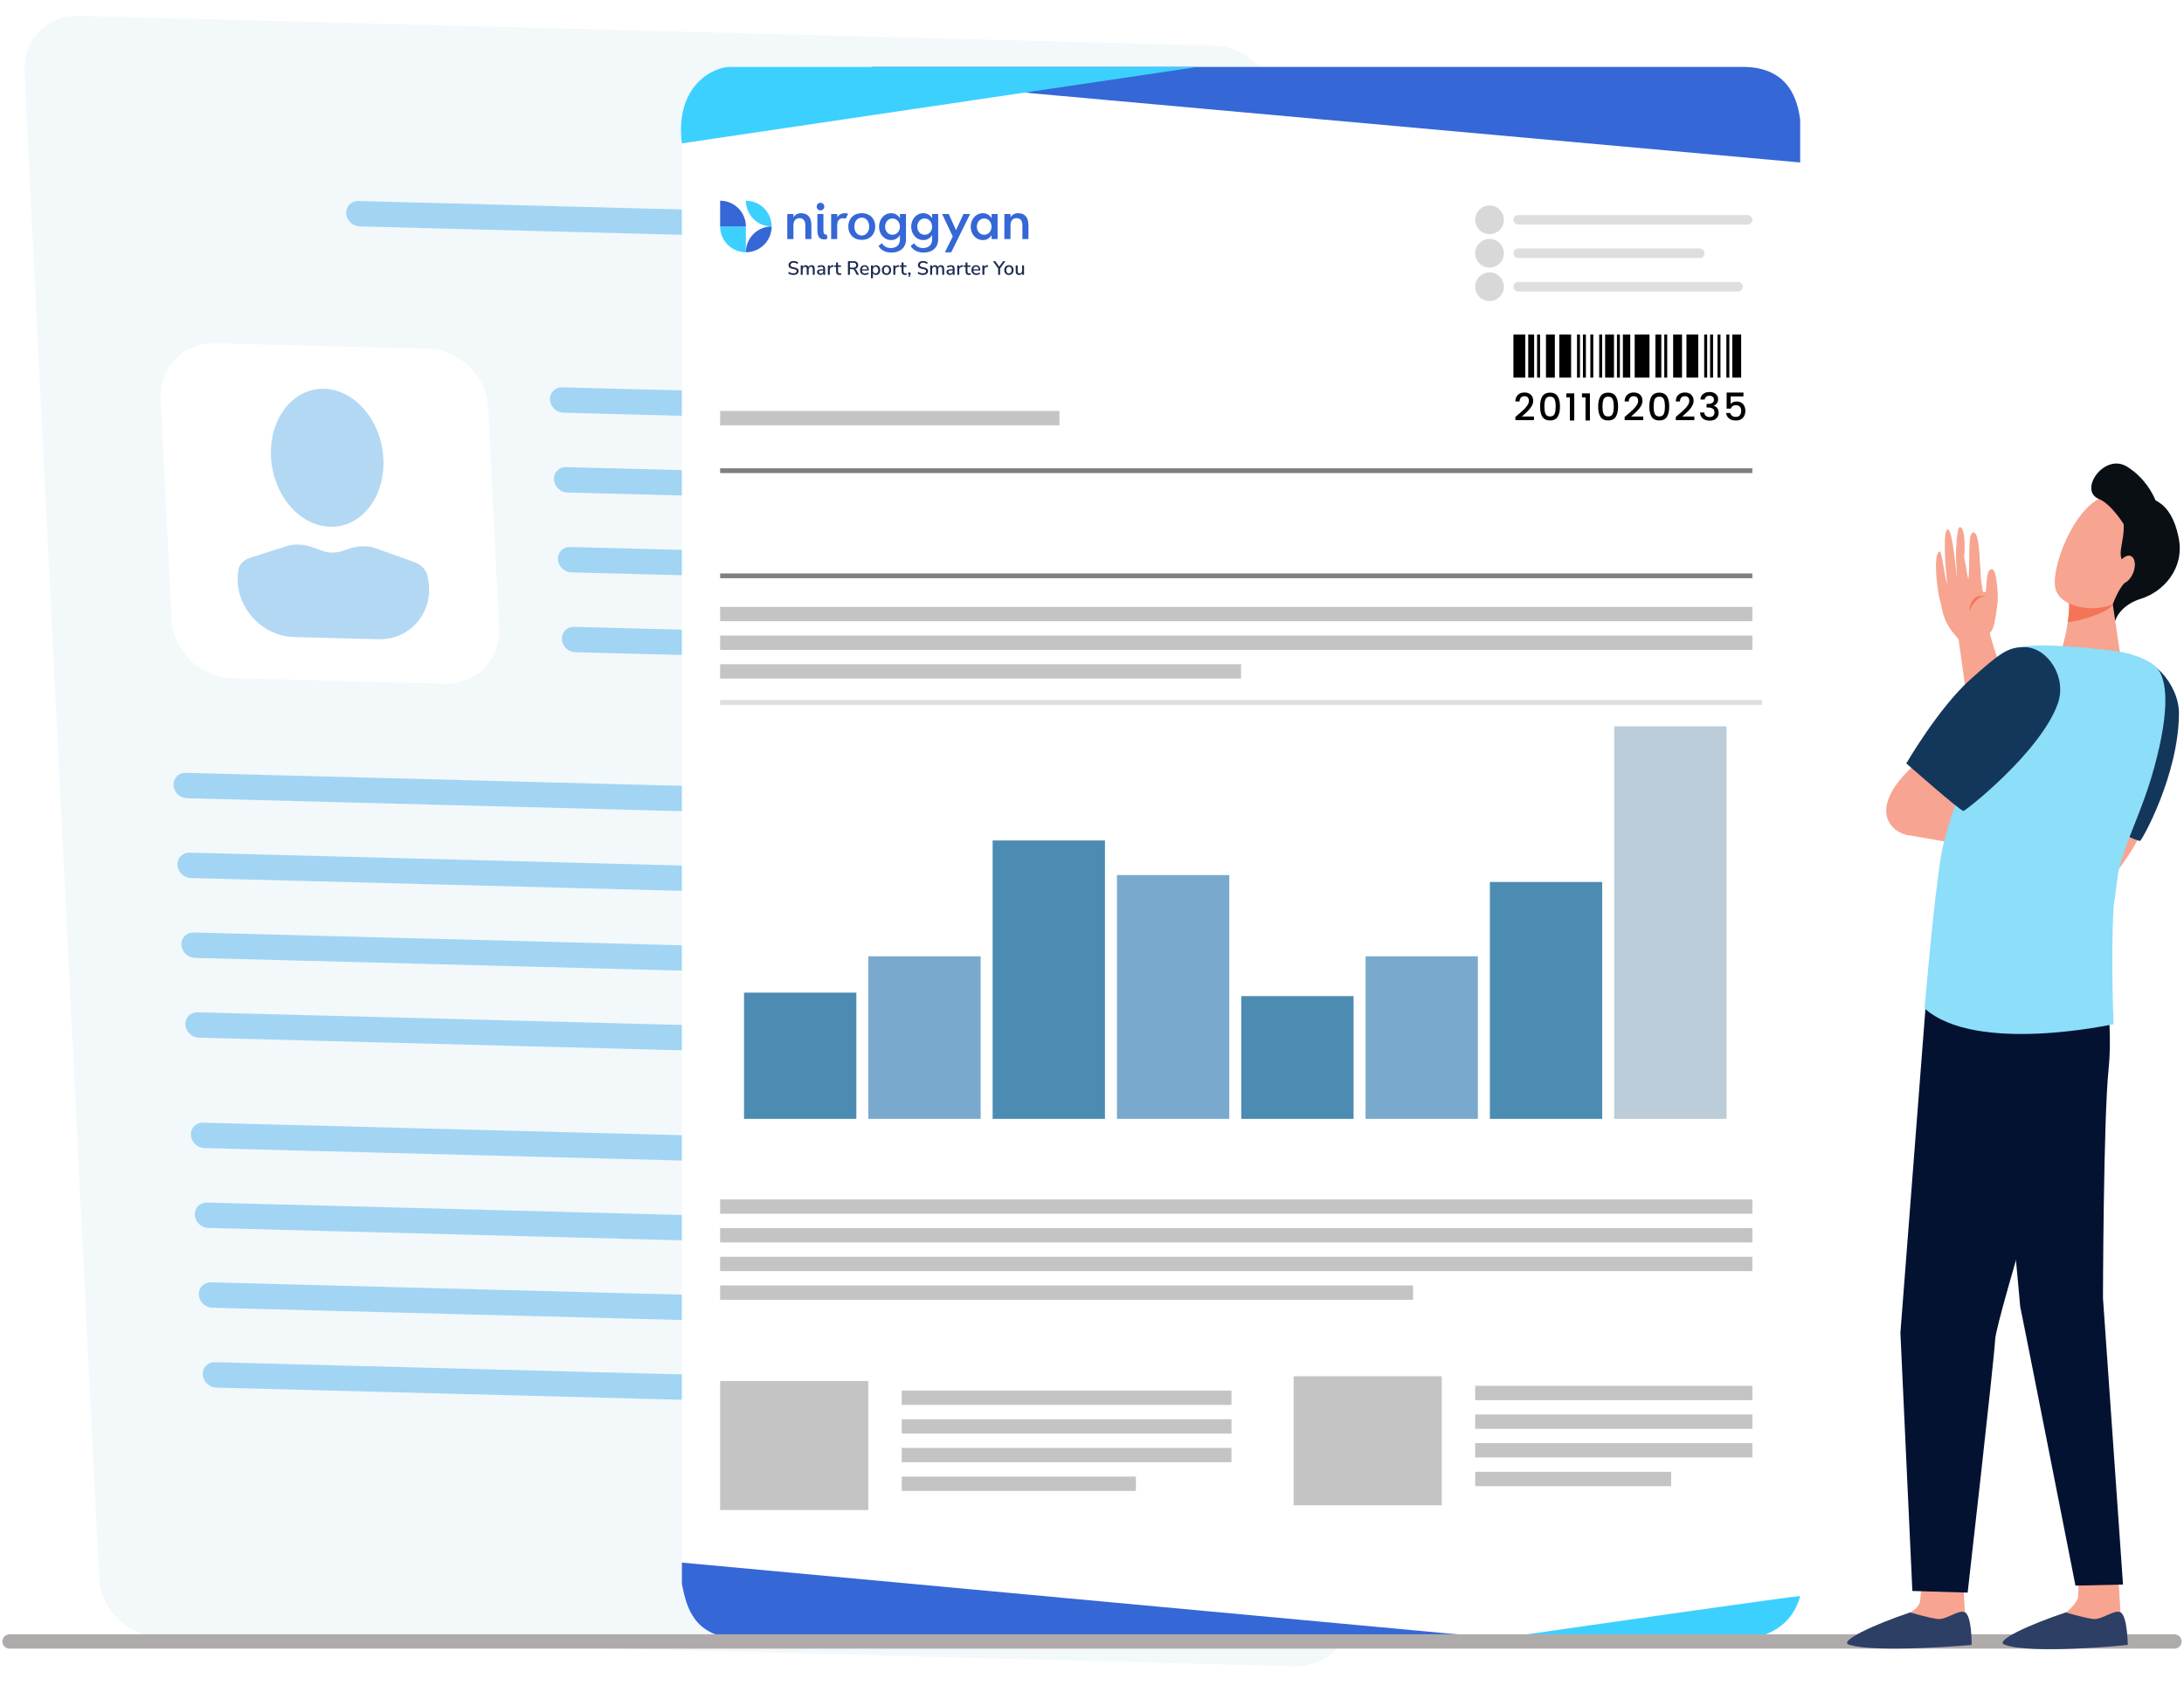 <svg width="457" height="357" viewBox="0 0 457 357" fill="none" xmlns="http://www.w3.org/2000/svg">
<path d="M254.1 9.536L16.496 3.314C9.871 3.141 4.766 8.366 5.095 14.985L20.731 330.178C21.059 336.797 26.696 342.304 33.321 342.477L270.925 348.699C277.55 348.872 282.654 343.647 282.326 337.028L266.69 21.835C266.362 15.216 260.725 9.709 254.1 9.536Z" fill="#F3F8FB"/>
<path d="M89.551 72.996L45.03 71.83C38.405 71.657 33.3 76.882 33.629 83.501L35.916 129.614C36.245 136.234 41.882 141.74 48.507 141.914L93.027 143.079C99.653 143.253 104.757 138.028 104.429 131.408L102.141 85.296C101.813 78.676 96.176 73.17 89.551 72.996Z" fill="white"/>
<path d="M89.496 120.783C89.275 118.861 87.518 117.97 86.901 117.714C86.759 117.656 86.616 117.608 86.472 117.556L78.835 114.808C76.737 113.989 74.474 114.278 72.462 115.013C71.994 115.184 71.55 115.322 71.148 115.434C70.043 115.74 68.847 115.711 67.708 115.347C67.29 115.213 66.826 115.05 66.335 114.852C64.244 114.01 61.947 113.601 59.925 114.313L52.544 116.661C52.393 116.709 52.24 116.754 52.092 116.81C51.484 117.042 49.859 117.839 49.829 119.745C48.901 126.622 54.529 133.132 61.562 133.316L70.009 133.537L70.619 133.553L79.069 133.775C86.103 133.959 91.102 127.73 89.496 120.783Z" fill="#B3D8F3"/>
<path d="M80.235 96.327C80.478 104.298 75.406 110.516 68.913 110.224C62.405 109.931 56.937 103.24 56.694 95.269C56.451 87.297 61.523 81.08 68.015 81.372C74.508 81.664 79.992 88.356 80.235 96.327Z" fill="#B3D8F3"/>
<path d="M244.788 87.036C244.861 88.5 243.73 89.658 242.264 89.62L117.877 86.363C116.412 86.324 115.162 85.104 115.09 83.64C115.017 82.176 116.148 81.018 117.614 81.056L241.986 84.313C243.466 84.352 244.716 85.572 244.788 87.036Z" fill="#A1D5F3"/>
<path d="M245.617 103.734C245.689 105.198 244.558 106.356 243.093 106.317L118.705 103.06C117.24 103.022 115.99 101.801 115.918 100.337C115.845 98.874 116.977 97.715 118.442 97.754L242.814 101.01C244.295 101.049 245.544 102.27 245.617 103.734Z" fill="#A1D5F3"/>
<path d="M246.446 120.446C246.518 121.91 245.387 123.068 243.922 123.03L119.534 119.773C118.069 119.734 116.819 118.514 116.747 117.05C116.674 115.586 117.806 114.428 119.271 114.466L243.643 117.723C245.124 117.762 246.373 118.982 246.446 120.446Z" fill="#A1D5F3"/>
<path d="M247.275 137.159C247.347 138.623 246.216 139.781 244.751 139.743L120.363 136.486C118.898 136.447 117.649 135.227 117.576 133.763C117.503 132.299 118.635 131.141 120.1 131.179L244.472 134.436C245.953 134.475 247.202 135.695 247.275 137.159Z" fill="#A1D5F3"/>
<path d="M248.9 169.882C248.972 171.346 247.841 172.505 246.376 172.466L39.099 167.038C37.633 167 36.384 165.78 36.311 164.316C36.239 162.852 37.37 161.694 38.835 161.732L246.097 167.159C247.578 167.198 248.827 168.419 248.9 169.882Z" fill="#A1D5F3"/>
<path d="M249.729 186.58C249.801 188.044 248.67 189.202 247.205 189.164L39.928 183.736C38.462 183.697 37.213 182.477 37.14 181.013C37.068 179.549 38.199 178.391 39.664 178.429L246.926 183.857C248.407 183.895 249.656 185.116 249.729 186.58Z" fill="#A1D5F3"/>
<path d="M250.558 203.292C250.63 204.756 249.499 205.914 248.034 205.876L40.757 200.448C39.292 200.41 38.042 199.189 37.969 197.725C37.897 196.262 39.028 195.103 40.493 195.142L247.755 200.569C249.236 200.608 250.485 201.828 250.558 203.292Z" fill="#A1D5F3"/>
<path d="M251.386 219.99C251.459 221.454 250.327 222.612 248.862 222.574L41.585 217.146C40.12 217.108 38.87 215.887 38.798 214.423C38.725 212.959 39.856 211.801 41.322 211.839L248.583 217.267C250.064 217.305 251.313 218.526 251.386 219.99Z" fill="#A1D5F3"/>
<path d="M252.531 243.092C252.604 244.556 251.473 245.714 250.007 245.676L42.73 240.248C41.265 240.209 40.016 238.989 39.943 237.525C39.87 236.061 41.002 234.903 42.467 234.941L249.729 240.369C251.209 240.407 252.459 241.628 252.531 243.092Z" fill="#A1D5F3"/>
<path d="M253.361 259.804C253.433 261.268 252.302 262.427 250.837 262.388L43.559 256.96C42.094 256.922 40.845 255.702 40.772 254.238C40.7 252.774 41.831 251.616 43.296 251.654L250.558 257.081C252.038 257.12 253.288 258.341 253.361 259.804Z" fill="#A1D5F3"/>
<path d="M254.19 276.502C254.262 277.966 253.131 279.124 251.666 279.085L44.389 273.658C42.923 273.619 41.674 272.399 41.601 270.935C41.529 269.471 42.66 268.313 44.125 268.351L251.387 273.778C252.868 273.817 254.117 275.038 254.19 276.502Z" fill="#A1D5F3"/>
<path d="M255.019 293.215C255.091 294.679 253.96 295.837 252.495 295.799L45.218 290.371C43.752 290.332 42.503 289.112 42.431 287.648C42.358 286.184 43.489 285.026 44.955 285.064L252.216 290.492C253.697 290.53 254.946 291.751 255.019 293.215Z" fill="#A1D5F3"/>
<path d="M202.127 48.044C202.199 49.508 201.068 50.666 199.603 50.628L75.23 47.371C73.765 47.333 72.516 46.112 72.443 44.648C72.371 43.185 73.502 42.026 74.967 42.065L199.339 45.322C200.805 45.36 202.054 46.581 202.127 48.044Z" fill="#A1D5F3"/>
<g filter="url(#filter0_d_408_542)">
<rect x="142.686" y="14" width="234" height="329" rx="12" fill="white"/>
</g>
<path d="M376.686 25V34L215.686 19.5L182.186 14H364.686C374.686 14 376.186 21.5 376.686 25Z" fill="#3567D6"/>
<path d="M312.686 343C333.352 340 375.486 334 376.686 334C374.686 341.5 367.686 343 364.186 343H312.686Z" fill="#3CD0FF"/>
<path d="M142.686 331.5V327L315.686 343C263.352 343 157.881 343.168 154.686 343C145.186 342.5 143.686 336.5 142.686 331.5Z" fill="#3567D6"/>
<path d="M250.685 14L142.685 30C141.186 18 149.186 14 152.757 14H250.685Z" fill="#3CD0FF"/>
<rect x="316.686" y="59" width="48" height="2" rx="1" fill="#DEDEDE"/>
<rect x="316.686" y="45" width="50" height="2" rx="1" fill="#DEDEDE"/>
<rect x="316.686" y="52" width="40" height="2" rx="1" fill="#DEDEDE"/>
<circle cx="311.686" cy="60" r="3" fill="#D8D8D8"/>
<circle cx="311.686" cy="46" r="3" fill="#D8D8D8"/>
<circle cx="311.686" cy="53" r="3" fill="#D8D8D8"/>
<line x1="150.686" y1="98.5" x2="366.686" y2="98.5" stroke="#7F7F7F"/>
<line x1="150.686" y1="120.5" x2="366.686" y2="120.5" stroke="#7F7F7F"/>
<rect x="150.686" y="86" width="71" height="3" fill="#C4C4C4"/>
<path d="M156.078 47.394V52.787C153.1 52.787 150.686 50.372 150.686 47.394H156.078Z" fill="#3CD0FF"/>
<path d="M156.079 47.394H150.687V42C153.664 42 156.079 44.416 156.079 47.394Z" fill="#3567D6"/>
<path d="M161.469 47.394C161.469 50.372 159.054 52.787 156.077 52.787C156.077 49.809 158.492 47.394 161.469 47.394Z" fill="#3567D6"/>
<path d="M161.469 47.394C158.492 47.394 156.077 44.978 156.077 42C159.054 42 161.469 44.416 161.469 47.394Z" fill="#3CD0FF"/>
<path d="M166.024 57.542C165.8 57.542 165.595 57.514 165.409 57.457C165.223 57.398 165.065 57.316 164.936 57.21L165.069 56.878C165.204 56.981 165.348 57.058 165.502 57.109C165.656 57.16 165.83 57.186 166.024 57.186C166.253 57.186 166.422 57.145 166.53 57.065C166.641 56.981 166.696 56.873 166.696 56.741C166.696 56.633 166.657 56.548 166.579 56.486C166.5 56.421 166.369 56.37 166.186 56.332L165.753 56.243C165.497 56.189 165.305 56.1 165.178 55.976C165.054 55.852 164.992 55.685 164.992 55.474C164.992 55.304 165.037 55.154 165.126 55.025C165.217 54.896 165.344 54.796 165.506 54.726C165.668 54.653 165.854 54.616 166.065 54.616C166.259 54.616 166.438 54.646 166.603 54.705C166.77 54.762 166.912 54.846 167.028 54.956L166.89 55.276C166.661 55.074 166.384 54.972 166.061 54.972C165.861 54.972 165.702 55.017 165.583 55.106C165.467 55.195 165.409 55.314 165.409 55.462C165.409 55.575 165.445 55.666 165.518 55.733C165.591 55.801 165.713 55.852 165.882 55.887L166.311 55.976C166.581 56.033 166.782 56.12 166.914 56.239C167.047 56.355 167.113 56.513 167.113 56.712C167.113 56.88 167.068 57.026 166.979 57.15C166.89 57.274 166.765 57.371 166.603 57.441C166.441 57.508 166.248 57.542 166.024 57.542Z" fill="#1C2C50"/>
<path d="M167.554 57.506V55.531H167.951V55.851C168.01 55.737 168.092 55.65 168.197 55.587C168.303 55.526 168.425 55.495 168.566 55.495C168.868 55.495 169.063 55.627 169.153 55.891C169.215 55.767 169.304 55.67 169.42 55.6C169.536 55.529 169.668 55.495 169.816 55.495C170.259 55.495 170.48 55.759 170.48 56.288V57.506H170.071V56.308C170.071 56.141 170.041 56.018 169.982 55.94C169.925 55.861 169.831 55.822 169.699 55.822C169.55 55.822 169.433 55.875 169.347 55.98C169.26 56.083 169.217 56.223 169.217 56.401V57.506H168.809V56.308C168.809 56.141 168.78 56.018 168.724 55.94C168.667 55.861 168.572 55.822 168.44 55.822C168.292 55.822 168.175 55.875 168.088 55.98C168.005 56.083 167.963 56.223 167.963 56.401V57.506H167.554Z" fill="#1C2C50"/>
<path d="M171.683 57.542C171.545 57.542 171.422 57.515 171.314 57.461C171.206 57.407 171.12 57.334 171.055 57.243C170.993 57.151 170.962 57.047 170.962 56.931C170.962 56.785 170.999 56.671 171.072 56.587C171.147 56.504 171.27 56.443 171.44 56.405C171.612 56.367 171.844 56.348 172.136 56.348H172.273V56.243C172.273 56.089 172.241 55.979 172.176 55.911C172.112 55.844 172.005 55.81 171.857 55.81C171.743 55.81 171.63 55.828 171.517 55.863C171.403 55.895 171.287 55.948 171.169 56.02L171.043 55.733C171.146 55.66 171.274 55.602 171.428 55.559C171.581 55.516 171.728 55.495 171.869 55.495C172.138 55.495 172.338 55.559 172.468 55.689C172.597 55.816 172.662 56.015 172.662 56.288V57.506H172.277V57.178C172.229 57.291 172.153 57.38 172.051 57.445C171.948 57.51 171.826 57.542 171.683 57.542ZM171.763 57.251C171.909 57.251 172.031 57.2 172.128 57.097C172.225 56.995 172.273 56.865 172.273 56.709V56.599H172.14C171.943 56.599 171.788 56.609 171.674 56.628C171.564 56.646 171.484 56.679 171.436 56.725C171.39 56.768 171.367 56.828 171.367 56.907C171.367 57.009 171.402 57.093 171.472 57.158C171.542 57.22 171.639 57.251 171.763 57.251Z" fill="#1C2C50"/>
<path d="M173.225 57.506V55.531H173.621V55.883C173.724 55.648 173.937 55.517 174.261 55.49L174.394 55.482L174.423 55.83L174.176 55.855C173.817 55.89 173.638 56.075 173.638 56.409V57.506H173.225Z" fill="#1C2C50"/>
<path d="M175.687 57.542C175.439 57.542 175.254 57.479 175.132 57.352C175.011 57.225 174.95 57.042 174.95 56.802V55.846H174.566V55.531H174.95V54.936H175.359V55.531H175.97V55.846H175.359V56.769C175.359 56.912 175.389 57.02 175.448 57.093C175.51 57.166 175.61 57.202 175.747 57.202C175.791 57.202 175.832 57.198 175.873 57.19C175.913 57.179 175.954 57.167 175.994 57.154L176.059 57.461C176.019 57.486 175.962 57.504 175.889 57.518C175.819 57.534 175.752 57.542 175.687 57.542Z" fill="#1C2C50"/>
<path d="M177.431 57.506V54.653H178.612C178.92 54.653 179.157 54.727 179.325 54.875C179.492 55.021 179.575 55.226 179.575 55.49C179.575 55.704 179.519 55.879 179.405 56.017C179.292 56.151 179.132 56.242 178.924 56.288C179.053 56.331 179.163 56.435 179.252 56.599L179.745 57.506H179.284L178.79 56.595C178.734 56.49 178.668 56.42 178.592 56.385C178.519 56.347 178.425 56.328 178.309 56.328H177.851V57.506H177.431ZM177.851 56.013H178.543C178.959 56.013 179.167 55.841 179.167 55.498C179.167 55.159 178.959 54.989 178.543 54.989H177.851V56.013Z" fill="#1C2C50"/>
<path d="M181.004 57.542C180.68 57.542 180.425 57.452 180.239 57.271C180.053 57.087 179.96 56.838 179.96 56.522C179.96 56.32 180 56.142 180.081 55.988C180.165 55.832 180.28 55.71 180.425 55.624C180.571 55.538 180.738 55.495 180.927 55.495C181.2 55.495 181.414 55.582 181.571 55.758C181.727 55.93 181.805 56.169 181.805 56.474V56.611H180.357C180.386 57.021 180.603 57.227 181.008 57.227C181.121 57.227 181.232 57.209 181.34 57.174C181.451 57.139 181.554 57.081 181.652 57L181.773 57.283C181.684 57.364 181.569 57.428 181.429 57.473C181.289 57.519 181.147 57.542 181.004 57.542ZM180.943 55.782C180.773 55.782 180.638 55.834 180.539 55.94C180.439 56.045 180.378 56.185 180.357 56.361H181.461C181.453 56.177 181.405 56.035 181.316 55.936C181.227 55.833 181.103 55.782 180.943 55.782Z" fill="#1C2C50"/>
<path d="M182.251 58.234V55.531H182.652V55.867C182.708 55.754 182.794 55.663 182.91 55.596C183.026 55.528 183.16 55.495 183.311 55.495C183.486 55.495 183.639 55.536 183.768 55.62C183.901 55.704 184.002 55.822 184.072 55.976C184.145 56.127 184.181 56.308 184.181 56.518C184.181 56.729 184.145 56.911 184.072 57.065C184.002 57.218 183.901 57.337 183.768 57.421C183.639 57.502 183.486 57.542 183.311 57.542C183.165 57.542 183.035 57.511 182.919 57.449C182.805 57.384 182.719 57.297 182.66 57.186V58.234H182.251ZM183.21 57.227C183.38 57.227 183.515 57.166 183.615 57.044C183.717 56.923 183.768 56.748 183.768 56.518C183.768 56.289 183.717 56.115 183.615 55.996C183.515 55.875 183.38 55.814 183.21 55.814C183.04 55.814 182.904 55.875 182.801 55.996C182.701 56.115 182.652 56.289 182.652 56.518C182.652 56.748 182.701 56.923 182.801 57.044C182.904 57.166 183.04 57.227 183.21 57.227Z" fill="#1C2C50"/>
<path d="M185.5 57.542C185.3 57.542 185.127 57.5 184.982 57.417C184.836 57.333 184.723 57.216 184.642 57.065C184.564 56.911 184.524 56.729 184.524 56.518C184.524 56.308 184.564 56.127 184.642 55.976C184.723 55.822 184.836 55.704 184.982 55.62C185.127 55.536 185.3 55.495 185.5 55.495C185.694 55.495 185.864 55.536 186.01 55.62C186.155 55.704 186.269 55.822 186.349 55.976C186.43 56.127 186.471 56.308 186.471 56.518C186.471 56.729 186.43 56.911 186.349 57.065C186.269 57.216 186.155 57.333 186.01 57.417C185.864 57.5 185.694 57.542 185.5 57.542ZM185.5 57.227C185.667 57.227 185.802 57.166 185.904 57.044C186.007 56.923 186.058 56.748 186.058 56.518C186.058 56.289 186.007 56.115 185.904 55.996C185.802 55.875 185.667 55.814 185.5 55.814C185.33 55.814 185.193 55.875 185.091 55.996C184.988 56.115 184.937 56.289 184.937 56.518C184.937 56.748 184.988 56.923 185.091 57.044C185.193 57.166 185.33 57.227 185.5 57.227Z" fill="#1C2C50"/>
<path d="M186.93 57.506V55.531H187.326V55.883C187.429 55.648 187.642 55.517 187.966 55.49L188.099 55.482L188.128 55.83L187.881 55.855C187.522 55.89 187.343 56.075 187.343 56.409V57.506H186.93Z" fill="#1C2C50"/>
<path d="M189.392 57.542C189.144 57.542 188.959 57.479 188.837 57.352C188.716 57.225 188.655 57.042 188.655 56.802V55.846H188.271V55.531H188.655V54.936H189.064V55.531H189.675V55.846H189.064V56.769C189.064 56.912 189.094 57.02 189.153 57.093C189.215 57.166 189.315 57.202 189.453 57.202C189.496 57.202 189.538 57.198 189.578 57.19C189.618 57.179 189.659 57.167 189.699 57.154L189.764 57.461C189.724 57.486 189.667 57.504 189.594 57.518C189.524 57.534 189.457 57.542 189.392 57.542Z" fill="#1C2C50"/>
<path d="M190.249 58.003L190.071 57.866C190.133 57.798 190.179 57.736 190.209 57.68C190.238 57.623 190.257 57.565 190.265 57.506H190.043V57.024H190.524V57.352C190.524 57.476 190.504 57.589 190.464 57.692C190.423 57.797 190.352 57.901 190.249 58.003Z" fill="#1C2C50"/>
<path d="M193.11 57.542C192.886 57.542 192.681 57.514 192.495 57.457C192.309 57.398 192.151 57.316 192.022 57.21L192.155 56.878C192.29 56.981 192.434 57.058 192.588 57.109C192.742 57.16 192.916 57.186 193.11 57.186C193.34 57.186 193.508 57.145 193.616 57.065C193.727 56.981 193.782 56.873 193.782 56.741C193.782 56.633 193.743 56.548 193.665 56.486C193.586 56.421 193.456 56.37 193.272 56.332L192.839 56.243C192.583 56.189 192.391 56.1 192.264 55.976C192.14 55.852 192.078 55.685 192.078 55.474C192.078 55.304 192.123 55.154 192.212 55.025C192.304 54.896 192.43 54.796 192.592 54.726C192.754 54.653 192.94 54.616 193.151 54.616C193.345 54.616 193.524 54.646 193.689 54.705C193.856 54.762 193.998 54.846 194.114 54.956L193.976 55.276C193.747 55.074 193.47 54.972 193.147 54.972C192.947 54.972 192.788 55.017 192.669 55.106C192.553 55.195 192.495 55.314 192.495 55.462C192.495 55.575 192.532 55.666 192.604 55.733C192.677 55.801 192.799 55.852 192.969 55.887L193.398 55.976C193.667 56.033 193.868 56.12 194.001 56.239C194.133 56.355 194.199 56.513 194.199 56.712C194.199 56.88 194.154 57.026 194.065 57.15C193.976 57.274 193.851 57.371 193.689 57.441C193.527 57.508 193.334 57.542 193.11 57.542Z" fill="#1C2C50"/>
<path d="M194.64 57.506V55.531H195.037V55.851C195.096 55.737 195.178 55.65 195.284 55.587C195.389 55.526 195.512 55.495 195.652 55.495C195.954 55.495 196.15 55.627 196.239 55.891C196.301 55.767 196.39 55.67 196.506 55.6C196.622 55.529 196.754 55.495 196.902 55.495C197.345 55.495 197.566 55.759 197.566 56.288V57.506H197.157V56.308C197.157 56.141 197.128 56.018 197.068 55.94C197.012 55.861 196.917 55.822 196.785 55.822C196.637 55.822 196.519 55.875 196.433 55.98C196.347 56.083 196.303 56.223 196.303 56.401V57.506H195.895V56.308C195.895 56.141 195.866 56.018 195.81 55.94C195.753 55.861 195.659 55.822 195.526 55.822C195.378 55.822 195.261 55.875 195.174 55.98C195.091 56.083 195.049 56.223 195.049 56.401V57.506H194.64Z" fill="#1C2C50"/>
<path d="M198.769 57.542C198.631 57.542 198.508 57.515 198.4 57.461C198.293 57.407 198.206 57.334 198.141 57.243C198.079 57.151 198.048 57.047 198.048 56.931C198.048 56.785 198.085 56.671 198.158 56.587C198.233 56.504 198.356 56.443 198.526 56.405C198.699 56.367 198.931 56.348 199.222 56.348H199.36V56.243C199.36 56.089 199.327 55.979 199.262 55.911C199.198 55.844 199.091 55.81 198.943 55.81C198.829 55.81 198.716 55.828 198.603 55.863C198.489 55.895 198.373 55.948 198.255 56.02L198.129 55.733C198.232 55.66 198.36 55.602 198.514 55.559C198.668 55.516 198.815 55.495 198.955 55.495C199.225 55.495 199.424 55.559 199.554 55.689C199.683 55.816 199.748 56.015 199.748 56.288V57.506H199.364V57.178C199.315 57.291 199.239 57.38 199.137 57.445C199.034 57.51 198.912 57.542 198.769 57.542ZM198.85 57.251C198.995 57.251 199.117 57.2 199.214 57.097C199.311 56.995 199.36 56.865 199.36 56.709V56.599H199.226C199.029 56.599 198.874 56.609 198.761 56.628C198.65 56.646 198.57 56.679 198.522 56.725C198.476 56.768 198.453 56.828 198.453 56.907C198.453 57.009 198.488 57.093 198.558 57.158C198.628 57.22 198.726 57.251 198.85 57.251Z" fill="#1C2C50"/>
<path d="M200.311 57.506V55.531H200.708V55.883C200.81 55.648 201.023 55.517 201.347 55.49L201.48 55.482L201.509 55.83L201.262 55.855C200.903 55.89 200.724 56.075 200.724 56.409V57.506H200.311Z" fill="#1C2C50"/>
<path d="M202.773 57.542C202.525 57.542 202.34 57.479 202.219 57.352C202.097 57.225 202.036 57.042 202.036 56.802V55.846H201.652V55.531H202.036V54.936H202.445V55.531H203.056V55.846H202.445V56.769C202.445 56.912 202.475 57.02 202.534 57.093C202.596 57.166 202.696 57.202 202.834 57.202C202.877 57.202 202.919 57.198 202.959 57.19C203 57.179 203.04 57.167 203.08 57.154L203.145 57.461C203.105 57.486 203.048 57.504 202.975 57.518C202.905 57.534 202.838 57.542 202.773 57.542Z" fill="#1C2C50"/>
<path d="M204.316 57.542C203.992 57.542 203.737 57.452 203.551 57.271C203.365 57.087 203.272 56.838 203.272 56.522C203.272 56.32 203.313 56.142 203.393 55.988C203.477 55.832 203.592 55.71 203.737 55.624C203.883 55.538 204.05 55.495 204.239 55.495C204.512 55.495 204.726 55.582 204.883 55.758C205.039 55.93 205.117 56.169 205.117 56.474V56.611H203.669C203.698 57.021 203.916 57.227 204.32 57.227C204.433 57.227 204.544 57.209 204.652 57.174C204.763 57.139 204.866 57.081 204.964 57L205.085 57.283C204.996 57.364 204.881 57.428 204.741 57.473C204.601 57.519 204.459 57.542 204.316 57.542ZM204.255 55.782C204.085 55.782 203.951 55.834 203.851 55.94C203.751 56.045 203.69 56.185 203.669 56.361H204.773C204.765 56.177 204.717 56.035 204.628 55.936C204.539 55.833 204.415 55.782 204.255 55.782Z" fill="#1C2C50"/>
<path d="M205.563 57.506V55.531H205.96V55.883C206.062 55.648 206.275 55.517 206.599 55.49L206.732 55.482L206.761 55.83L206.514 55.855C206.155 55.89 205.976 56.075 205.976 56.409V57.506H205.563Z" fill="#1C2C50"/>
<path d="M208.864 57.506V56.174L207.771 54.653H208.257L209.083 55.806L209.908 54.653H210.373L209.281 56.178V57.506H208.864Z" fill="#1C2C50"/>
<path d="M211.12 57.542C210.92 57.542 210.747 57.5 210.602 57.417C210.456 57.333 210.343 57.216 210.262 57.065C210.184 56.911 210.144 56.729 210.144 56.518C210.144 56.308 210.184 56.127 210.262 55.976C210.343 55.822 210.456 55.704 210.602 55.62C210.747 55.536 210.92 55.495 211.12 55.495C211.314 55.495 211.484 55.536 211.63 55.62C211.775 55.704 211.889 55.822 211.969 55.976C212.05 56.127 212.091 56.308 212.091 56.518C212.091 56.729 212.05 56.911 211.969 57.065C211.889 57.216 211.775 57.333 211.63 57.417C211.484 57.5 211.314 57.542 211.12 57.542ZM211.12 57.227C211.287 57.227 211.422 57.166 211.524 57.044C211.627 56.923 211.678 56.748 211.678 56.518C211.678 56.289 211.627 56.115 211.524 55.996C211.422 55.875 211.287 55.814 211.12 55.814C210.95 55.814 210.813 55.875 210.711 55.996C210.608 56.115 210.557 56.289 210.557 56.518C210.557 56.748 210.608 56.923 210.711 57.044C210.813 57.166 210.95 57.227 211.12 57.227Z" fill="#1C2C50"/>
<path d="M213.254 57.542C212.776 57.542 212.538 57.276 212.538 56.745V55.531H212.946V56.749C212.946 56.908 212.979 57.026 213.044 57.101C213.108 57.177 213.211 57.214 213.351 57.214C213.505 57.214 213.629 57.163 213.723 57.06C213.821 56.958 213.869 56.82 213.869 56.648V55.531H214.278V57.506H213.881V57.19C213.816 57.306 213.73 57.394 213.622 57.453C213.514 57.512 213.392 57.542 213.254 57.542Z" fill="#1C2C50"/>
<path d="M166.023 47.118C166.039 46.098 166.595 45.65 167.275 45.65C168.033 45.65 168.512 46.098 168.512 47.164V50.024H169.78V47.164C169.78 45.619 169.146 44.614 167.585 44.614C166.873 44.614 166.286 45.001 166.023 45.495V44.784H164.74V50.024H166.023V47.118ZM171.033 48.014C171.033 49.127 171.234 50.008 172.239 50.086C172.347 50.101 172.455 50.101 172.579 50.101C172.749 50.086 172.904 50.039 173.12 49.947L173.027 49.081C172.981 49.081 172.95 49.096 172.919 49.096C172.363 49.096 172.301 48.756 172.301 48.014V44.784H171.033V48.014ZM171.683 42.435C171.234 42.435 170.894 42.79 170.894 43.239C170.894 43.671 171.234 44.027 171.683 44.027C172.131 44.027 172.486 43.671 172.486 43.239C172.486 42.79 172.131 42.435 171.683 42.435ZM175.186 47.118C175.186 46.067 175.727 45.665 176.408 45.665C176.593 45.665 176.779 45.712 176.949 45.773L177.474 44.738C177.258 44.661 177.01 44.614 176.748 44.614C176.037 44.614 175.449 45.001 175.186 45.495V44.784H173.919V50.024H175.186V47.118ZM180.317 50.194C182.188 50.194 183.146 48.88 183.146 47.396C183.146 45.913 182.188 44.614 180.317 44.614C178.462 44.614 177.504 45.928 177.504 47.396C177.504 48.865 178.462 50.194 180.317 50.194ZM180.317 49.282C179.436 49.282 178.772 48.54 178.772 47.396C178.772 46.283 179.452 45.542 180.317 45.542C181.198 45.542 181.879 46.283 181.879 47.396C181.879 48.54 181.198 49.282 180.317 49.282ZM183.935 47.443C183.935 48.911 184.924 50.24 186.501 50.24C187.29 50.24 187.923 49.823 188.31 49.189V50.147C188.31 51.307 187.475 51.909 186.408 51.909C185.62 51.909 184.986 51.569 184.523 50.905L183.827 51.477C184.383 52.481 185.481 52.852 186.563 52.852C188.372 52.852 189.577 51.786 189.577 50.101V44.784H188.31V45.681C187.923 45.032 187.305 44.614 186.486 44.614C184.924 44.614 183.935 45.974 183.935 47.443ZM185.203 47.427C185.203 46.5 185.852 45.712 186.749 45.712C187.661 45.712 188.31 46.515 188.31 47.427C188.31 48.355 187.676 49.127 186.749 49.127C185.852 49.127 185.203 48.385 185.203 47.427ZM190.668 47.443C190.668 48.911 191.657 50.24 193.234 50.24C194.022 50.24 194.656 49.823 195.042 49.189V50.147C195.042 51.307 194.208 51.909 193.141 51.909C192.353 51.909 191.719 51.569 191.255 50.905L190.56 51.477C191.116 52.481 192.214 52.852 193.296 52.852C195.104 52.852 196.31 51.786 196.31 50.101V44.784H195.042V45.681C194.656 45.032 194.038 44.614 193.218 44.614C191.657 44.614 190.668 45.974 190.668 47.443ZM191.935 47.427C191.935 46.5 192.585 45.712 193.481 45.712C194.393 45.712 195.042 46.515 195.042 47.427C195.042 48.355 194.409 49.127 193.481 49.127C192.585 49.127 191.935 48.385 191.935 47.427ZM202.996 44.784H201.605L200.044 48.169L198.529 44.784H197.138L199.364 49.483L197.71 52.806H199.039L202.996 44.784ZM203.121 47.443C203.121 48.911 204.111 50.24 205.703 50.24C206.491 50.24 207.125 49.823 207.496 49.189V50.024H208.748V44.784H207.496V45.681C207.11 45.032 206.491 44.614 205.687 44.614C204.126 44.614 203.121 45.974 203.121 47.443ZM204.405 47.427C204.405 46.5 205.038 45.712 205.95 45.712C206.862 45.712 207.481 46.515 207.481 47.427C207.481 48.339 206.862 49.127 205.95 49.127C205.038 49.127 204.405 48.385 204.405 47.427ZM211.447 47.118C211.462 46.098 212.018 45.65 212.698 45.65C213.456 45.65 213.935 46.098 213.935 47.164V50.024H215.203V47.164C215.203 45.619 214.569 44.614 213.007 44.614C212.297 44.614 211.709 45.001 211.447 45.495V44.784H210.163V50.024H211.447V47.118Z" fill="#3567D6"/>
<path d="M150.686 147H368.686" stroke="#DEDEDE"/>
<rect x="150.686" y="133" width="216" height="3" fill="#C4C4C4"/>
<rect x="150.686" y="127" width="216" height="3" fill="#C4C4C4"/>
<rect x="150.686" y="139" width="109" height="3" fill="#C4C4C4"/>
<rect x="150.686" y="251" width="216" height="3" fill="#C4C4C4"/>
<rect x="188.686" y="291" width="69" height="3" fill="#C4C4C4"/>
<rect x="308.686" y="290" width="58" height="3" fill="#C4C4C4"/>
<rect x="150.686" y="257" width="216" height="3" fill="#C4C4C4"/>
<rect x="188.686" y="297" width="69" height="3" fill="#C4C4C4"/>
<rect x="308.686" y="296" width="58" height="3" fill="#C4C4C4"/>
<rect x="150.686" y="263" width="216" height="3" fill="#C4C4C4"/>
<rect x="188.686" y="303" width="69" height="3" fill="#C4C4C4"/>
<rect x="308.686" y="302" width="58" height="3" fill="#C4C4C4"/>
<rect x="150.686" y="269" width="145" height="3" fill="#C4C4C4"/>
<rect x="188.686" y="309" width="49" height="3" fill="#C4C4C4"/>
<rect x="308.686" y="308" width="41" height="3" fill="#C4C4C4"/>
<rect x="150.686" y="289" width="31" height="27" fill="#C4C4C4"/>
<rect x="270.686" y="288" width="31" height="27" fill="#C4C4C4"/>
<path d="M345.152 79.022V70H342.058V79.022H345.152ZM341.13 79.022V70H339.583V79.022H341.13ZM338.964 79.022V70H338.345V79.022H338.964ZM337.726 79.022V70H335.87V79.022H337.726ZM335.251 79.022V70H334.632V79.022H335.251ZM333.394 79.022V70H332.775V79.022H333.394ZM331.847 79.022V70H331.228V79.022H331.847ZM330.609 79.022V70H329.991V79.022H330.609ZM328.753 79.022V70H326.278V79.022H328.753ZM325.349 79.022V70H323.493V79.022H325.349ZM322.255 79.022V70H321.636V79.022H322.255ZM321.017 79.022V70H319.78V79.022H321.017ZM319.161 79.022V70H316.686V79.022H319.161Z" fill="black"/>
<path d="M364.337 79.022V70H362.48V79.022H364.337ZM361.862 79.022V70H361.243V79.022H361.862ZM360.005 79.022V70H359.386V79.022H360.005ZM358.458 79.022V70H357.839V79.022H358.458ZM357.22 79.022V70H356.602V79.022H357.22ZM355.364 79.022V70H352.888V79.022H355.364ZM351.96 79.022V70H350.104V79.022H351.96ZM348.866 79.022V70H348.247V79.022H348.866ZM347.628 79.022V70H346.391V79.022H347.628Z" fill="black"/>
<path d="M317.094 87.92V87.256C317.227 87.139 317.422 86.971 317.678 86.752C317.934 86.533 318.128 86.365 318.262 86.248C318.4 86.125 318.571 85.971 318.774 85.784C318.976 85.592 319.134 85.429 319.246 85.296C319.358 85.157 319.472 85.003 319.59 84.832C319.808 84.523 319.918 84.213 319.918 83.904C319.918 83.243 319.603 82.912 318.974 82.912C318.659 82.912 318.414 83.013 318.238 83.216C318.067 83.413 317.976 83.68 317.966 84.016H317.086C317.102 83.408 317.283 82.944 317.63 82.624C317.982 82.299 318.438 82.136 318.998 82.136C319.558 82.136 320 82.293 320.326 82.608C320.656 82.923 320.822 83.339 320.822 83.856C320.822 84.245 320.718 84.616 320.51 84.968C320.398 85.149 320.291 85.312 320.19 85.456C320.088 85.595 319.947 85.755 319.766 85.936C319.584 86.117 319.44 86.259 319.334 86.36C319.227 86.461 319.07 86.603 318.862 86.784C318.659 86.965 318.52 87.091 318.446 87.16H320.982V87.92H317.094ZM323.335 82.392C323.612 82.243 323.948 82.168 324.343 82.168C324.737 82.168 325.073 82.243 325.351 82.392C325.628 82.536 325.841 82.744 325.991 83.016C326.145 83.288 326.255 83.592 326.319 83.928C326.388 84.259 326.423 84.64 326.423 85.072C326.423 85.504 326.388 85.888 326.319 86.224C326.255 86.555 326.145 86.859 325.991 87.136C325.841 87.408 325.628 87.619 325.351 87.768C325.073 87.912 324.737 87.984 324.343 87.984C323.948 87.984 323.612 87.912 323.335 87.768C323.057 87.619 322.841 87.408 322.687 87.136C322.537 86.859 322.428 86.555 322.359 86.224C322.295 85.888 322.263 85.504 322.263 85.072C322.263 84.64 322.295 84.259 322.359 83.928C322.428 83.592 322.537 83.288 322.687 83.016C322.841 82.744 323.057 82.536 323.335 82.392ZM324.343 83C324.087 83 323.876 83.056 323.711 83.168C323.545 83.275 323.425 83.435 323.351 83.648C323.223 84.016 323.159 84.491 323.159 85.072C323.159 85.659 323.223 86.136 323.351 86.504C323.5 86.936 323.831 87.152 324.343 87.152C324.855 87.152 325.185 86.936 325.335 86.504C325.463 86.136 325.527 85.659 325.527 85.072C325.527 84.491 325.463 84.016 325.335 83.648C325.185 83.216 324.855 83 324.343 83ZM328.492 88V83.152H327.748V82.32H329.412V88H328.492ZM331.769 88V83.152H331.025V82.32H332.689V88H331.769ZM335.493 82.392C335.771 82.243 336.107 82.168 336.501 82.168C336.896 82.168 337.232 82.243 337.509 82.392C337.787 82.536 338 82.744 338.149 83.016C338.304 83.288 338.413 83.592 338.477 83.928C338.547 84.259 338.581 84.64 338.581 85.072C338.581 85.504 338.547 85.888 338.477 86.224C338.413 86.555 338.304 86.859 338.149 87.136C338 87.408 337.787 87.619 337.509 87.768C337.232 87.912 336.896 87.984 336.501 87.984C336.107 87.984 335.771 87.912 335.493 87.768C335.216 87.619 335 87.408 334.845 87.136C334.696 86.859 334.587 86.555 334.517 86.224C334.453 85.888 334.421 85.504 334.421 85.072C334.421 84.64 334.453 84.259 334.517 83.928C334.587 83.592 334.696 83.288 334.845 83.016C335 82.744 335.216 82.536 335.493 82.392ZM336.501 83C336.245 83 336.035 83.056 335.869 83.168C335.704 83.275 335.584 83.435 335.509 83.648C335.381 84.016 335.317 84.491 335.317 85.072C335.317 85.659 335.381 86.136 335.509 86.504C335.659 86.936 335.989 87.152 336.501 87.152C337.013 87.152 337.344 86.936 337.493 86.504C337.621 86.136 337.685 85.659 337.685 85.072C337.685 84.491 337.621 84.016 337.493 83.648C337.344 83.216 337.013 83 336.501 83ZM339.954 87.92V87.256C340.088 87.139 340.282 86.971 340.538 86.752C340.794 86.533 340.989 86.365 341.122 86.248C341.261 86.125 341.432 85.971 341.634 85.784C341.837 85.592 341.994 85.429 342.106 85.296C342.218 85.157 342.333 85.003 342.45 84.832C342.669 84.523 342.778 84.213 342.778 83.904C342.778 83.243 342.464 82.912 341.834 82.912C341.52 82.912 341.274 83.013 341.098 83.216C340.928 83.413 340.837 83.68 340.826 84.016H339.946C339.962 83.408 340.144 82.944 340.49 82.624C340.842 82.299 341.298 82.136 341.858 82.136C342.418 82.136 342.861 82.293 343.186 82.608C343.517 82.923 343.682 83.339 343.682 83.856C343.682 84.245 343.578 84.616 343.37 84.968C343.258 85.149 343.152 85.312 343.05 85.456C342.949 85.595 342.808 85.755 342.626 85.936C342.445 86.117 342.301 86.259 342.194 86.36C342.088 86.461 341.93 86.603 341.722 86.784C341.52 86.965 341.381 87.091 341.306 87.16H343.842V87.92H339.954ZM346.196 82.392C346.473 82.243 346.809 82.168 347.204 82.168C347.598 82.168 347.934 82.243 348.212 82.392C348.489 82.536 348.702 82.744 348.852 83.016C349.006 83.288 349.116 83.592 349.18 83.928C349.249 84.259 349.284 84.64 349.284 85.072C349.284 85.504 349.249 85.888 349.18 86.224C349.116 86.555 349.006 86.859 348.852 87.136C348.702 87.408 348.489 87.619 348.212 87.768C347.934 87.912 347.598 87.984 347.204 87.984C346.809 87.984 346.473 87.912 346.196 87.768C345.918 87.619 345.702 87.408 345.548 87.136C345.398 86.859 345.289 86.555 345.22 86.224C345.156 85.888 345.124 85.504 345.124 85.072C345.124 84.64 345.156 84.259 345.22 83.928C345.289 83.592 345.398 83.288 345.548 83.016C345.702 82.744 345.918 82.536 346.196 82.392ZM347.204 83C346.948 83 346.737 83.056 346.572 83.168C346.406 83.275 346.286 83.435 346.212 83.648C346.084 84.016 346.02 84.491 346.02 85.072C346.02 85.659 346.084 86.136 346.212 86.504C346.361 86.936 346.692 87.152 347.204 87.152C347.716 87.152 348.046 86.936 348.196 86.504C348.324 86.136 348.388 85.659 348.388 85.072C348.388 84.491 348.324 84.016 348.196 83.648C348.046 83.216 347.716 83 347.204 83ZM350.657 87.92V87.256C350.79 87.139 350.985 86.971 351.241 86.752C351.497 86.533 351.691 86.365 351.825 86.248C351.963 86.125 352.134 85.971 352.337 85.784C352.539 85.592 352.697 85.429 352.809 85.296C352.921 85.157 353.035 85.003 353.153 84.832C353.371 84.523 353.481 84.213 353.481 83.904C353.481 83.243 353.166 82.912 352.537 82.912C352.222 82.912 351.977 83.013 351.801 83.216C351.63 83.413 351.539 83.68 351.529 84.016H350.649C350.665 83.408 350.846 82.944 351.193 82.624C351.545 82.299 352.001 82.136 352.561 82.136C353.121 82.136 353.563 82.293 353.889 82.608C354.219 82.923 354.385 83.339 354.385 83.856C354.385 84.245 354.281 84.616 354.073 84.968C353.961 85.149 353.854 85.312 353.753 85.456C353.651 85.595 353.51 85.755 353.329 85.936C353.147 86.117 353.003 86.259 352.897 86.36C352.79 86.461 352.633 86.603 352.425 86.784C352.222 86.965 352.083 87.091 352.009 87.16H354.545V87.92H350.657ZM355.81 83.608C355.842 83.112 356.031 82.725 356.378 82.448C356.73 82.171 357.181 82.032 357.73 82.032C358.285 82.032 358.719 82.176 359.034 82.464C359.354 82.747 359.514 83.109 359.514 83.552C359.514 83.883 359.426 84.165 359.25 84.4C359.074 84.635 358.863 84.792 358.618 84.872V84.904C358.933 85 359.178 85.176 359.354 85.432C359.53 85.683 359.618 86.027 359.618 86.464C359.618 86.901 359.453 87.272 359.122 87.576C358.797 87.88 358.341 88.032 357.754 88.032C357.173 88.032 356.695 87.885 356.322 87.592C355.954 87.293 355.757 86.867 355.73 86.312H356.61C356.631 86.595 356.741 86.827 356.938 87.008C357.135 87.184 357.399 87.272 357.73 87.272C358.061 87.272 358.314 87.184 358.49 87.008C358.666 86.827 358.754 86.595 358.754 86.312C358.754 85.939 358.634 85.675 358.394 85.52C358.159 85.36 357.797 85.28 357.306 85.28H357.098V84.528H357.314C358.199 84.517 358.642 84.227 358.642 83.656C358.642 83.4 358.559 83.197 358.394 83.048C358.229 82.893 357.994 82.816 357.69 82.816C357.391 82.816 357.159 82.893 356.994 83.048C356.829 83.197 356.73 83.384 356.698 83.608H355.81ZM361.296 82.152H364.816V82.952H362.136V84.544C362.248 84.395 362.413 84.269 362.632 84.168C362.856 84.067 363.115 84.016 363.408 84.016C363.707 84.016 363.981 84.075 364.232 84.192C364.488 84.309 364.683 84.467 364.816 84.664C365.083 85.048 365.216 85.48 365.216 85.96C365.216 86.568 365.043 87.061 364.696 87.44C364.349 87.813 363.867 88 363.248 88C362.635 88 362.152 87.856 361.8 87.568C361.448 87.28 361.237 86.899 361.168 86.424H362.056C362.115 86.675 362.245 86.875 362.448 87.024C362.651 87.168 362.923 87.24 363.264 87.24C363.605 87.24 363.869 87.125 364.056 86.896C364.248 86.667 364.344 86.363 364.344 85.984C364.344 85.6 364.248 85.307 364.056 85.104C363.864 84.896 363.581 84.792 363.208 84.792C362.947 84.792 362.725 84.859 362.544 84.992C362.368 85.12 362.24 85.296 362.16 85.52H361.296V82.152Z" fill="black"/>
<rect x="155.686" y="207.726" width="23.505" height="26.415" fill="#4C8CB2"/>
<rect x="181.695" y="200.126" width="23.505" height="34.014" fill="#79AACD"/>
<rect x="285.742" y="200.126" width="23.505" height="34.014" fill="#79AACD"/>
<rect x="311.755" y="184.567" width="23.505" height="49.574" fill="#4C8CB2"/>
<rect x="337.767" y="152" width="23.505" height="82.141" fill="#BCCCD8"/>
<rect x="207.707" y="175.882" width="23.505" height="58.258" fill="#4C8CB2"/>
<rect x="233.721" y="183.12" width="23.505" height="51.021" fill="#79AACD"/>
<rect x="259.731" y="208.449" width="23.505" height="25.692" fill="#4C8CB2"/>
<path d="M2 343.5L455 343.5" stroke="#B0ABAB" stroke-width="3" stroke-linecap="round"/>
<path d="M447.709 174.469C447.469 175.35 447.331 175.643 447.026 176.235C445.06 180.053 440.5 185.501 440.5 185.501L436.973 177.018C436.973 177.018 437.549 174.355 438.546 170.547C441.954 171.499 445.198 172.049 447.709 174.469Z" fill="#F8A492"/>
<path d="M427.485 167.112C427.485 167.112 447.161 176.154 447.797 175.983C448.206 175.871 455.868 162.186 455.948 149.317C455.987 143.374 450.203 136.224 443.748 137.638C440.499 138.349 440.549 139.313 435.744 146.768C430.936 154.222 427.485 167.112 427.485 167.112Z" fill="#13375B"/>
<path d="M410.688 329.235C410.688 329.235 411.154 337.482 411.157 337.498C411.328 338.546 412.004 341.133 412.004 342.085C412.004 345.66 396.093 339.05 399.661 337.465C399.985 337.322 401.675 336.237 401.782 335.021C401.946 333.145 402.36 329.352 402.36 329.352L410.688 329.235Z" fill="#F7A491"/>
<path d="M399.7 337.429C399.7 337.429 403.435 338.524 405.348 338.795C407.262 339.069 409.785 336.765 411.137 337.389C412.627 338.074 412.567 344.236 412.567 344.236C412.567 344.236 392.537 345.99 386.903 344.174C384.675 343.455 392.065 339.976 399.7 337.429Z" fill="#2D3F65"/>
<path d="M443.234 329.235C443.234 329.235 443.701 337.482 443.703 337.498C443.875 338.546 444.551 341.133 444.551 342.085C444.551 345.66 428.64 339.05 432.205 337.465C432.529 337.322 434.721 335.428 434.826 334.209C434.99 332.334 434.902 329.352 434.902 329.352L443.234 329.235Z" fill="#F7A491"/>
<path d="M432.248 337.429C432.248 337.429 435.982 338.524 437.896 338.795C439.809 339.069 442.332 336.765 443.684 337.389C445.174 338.074 445.233 344.236 445.233 344.236C445.233 344.236 425.112 346.28 419.453 344.174C417.253 343.358 424.61 339.976 432.248 337.429Z" fill="#2D3F65"/>
<path d="M424.399 157.959C424.34 157.775 424.214 157.399 424.019 156.826C423.314 154.748 421.846 150.421 420.565 146.118L420.551 146.073C420.149 144.569 419.297 141.946 418.473 139.406C417.557 136.583 416.419 133.085 416.381 132.487C416.417 132.385 416.907 131.807 416.993 131.564C417.507 130.141 417.883 127.161 418.023 125.673C418.111 124.736 417.857 119.114 416.812 119.114C415.546 119.114 415.788 122.12 415.524 123.674C415.462 124.033 414.951 124.033 414.886 123.676C414.791 123.131 414.701 122.47 414.534 121.406L414.26 116.953C414.208 116.617 414.115 111.405 412.961 111.412C411.635 111.419 412.321 116.855 411.89 121.273C411.754 120.763 411.616 120.152 411.514 119.587C411.526 119.285 411.138 117.16 410.981 116.46C411.188 115.23 411.273 110.136 410.043 110.32C409.426 110.412 409.262 116.148 409.262 116.148C409.269 116.52 409.498 120.306 409.479 120.873C409.353 119.911 408.56 110.788 407.596 110.788C406.797 110.788 406.906 114.235 407.049 117.786C407.07 118.302 407.413 121.668 407.439 122.184C407.063 121.511 406.304 115.42 405.93 115.42C404.371 115.42 405.397 124.24 405.971 125.69C406.025 125.837 406.082 126.13 406.147 126.466C406.342 127.458 406.668 129.117 407.484 130.607C408.463 132.395 409.629 133.404 409.833 133.839C409.983 134.727 410.638 139.747 411.228 143.762C411.48 145.48 411.757 147.363 412.045 149.314L412.059 149.312C412.111 149.733 412.404 151.076 413.513 156.112C415.029 163.004 415.189 163.302 415.255 163.428C415.915 164.673 431.021 186.569 431.666 187.5L432.044 188.05L438.406 178.908L424.399 157.959Z" fill="#F7A491"/>
<path d="M412.097 127.934C412.097 127.934 413.234 124.831 415.26 124.824C415.26 124.824 414.129 124.388 413.158 125.207C412.187 126.03 412.097 127.934 412.097 127.934Z" fill="#F47458"/>
<path d="M441.757 124.181L443.561 136.355C443.561 136.355 436.687 142.245 432.682 141.003C429.319 139.961 431.625 135.269 431.625 135.269C431.625 135.269 433.415 128.769 432.867 125.364C432.315 121.958 441.757 124.181 441.757 124.181Z" fill="#F7A491"/>
<path d="M440.461 127.862C438.737 128.731 435.332 129.916 432.683 130.202C432.937 128.498 433.08 126.696 432.866 125.366C432.611 123.793 434.487 123.421 436.579 123.476C439.316 123.726 441.758 124.183 441.758 124.183L442.105 126.523C441.582 127.108 441.034 127.574 440.461 127.862Z" fill="#F47458"/>
<path d="M450.429 110.138C450.712 110.141 447.711 123.74 443.07 126.08C438.427 128.419 431.501 127.201 430.201 123.538C428.764 119.487 434.007 105.611 440.538 103.848C447.069 102.084 450.429 110.138 450.429 110.138Z" fill="#F7A491"/>
<path d="M445.058 97.643C448.766 99.925 450.47 103.312 451.041 104.7C452.781 105.581 454.89 107.489 455.899 112.628C457.141 118.945 452.722 123.817 448.035 125.28C443.349 126.744 442.609 129.959 442.609 129.959L442.092 126.494C442.092 126.494 443.135 123.393 444.703 121.841C446.272 120.289 443.961 118.028 443.758 116.181C443.601 114.76 444.582 112.002 444.37 109.672C444.37 109.672 441.766 105.459 439.198 104.419C434.824 102.644 440.298 94.713 445.058 97.643Z" fill="#0A0F14"/>
<path d="M443.081 118.547C442.474 120.118 442.722 121.677 443.636 122.031C444.547 122.384 445.78 121.396 446.387 119.828C446.994 118.257 446.747 116.698 445.833 116.343C444.921 115.988 443.688 116.976 443.081 118.547Z" fill="#F7A491"/>
<path d="M425.788 179.377L398.76 174.674C398.76 174.674 401.835 166.41 402.934 166.41C404.034 166.41 423.372 175.421 423.372 175.421L424.909 178.717L425.788 179.377Z" fill="#F8A492"/>
<path d="M439.633 199.155C439.633 199.155 442.33 213.066 441.23 223.615C440.131 234.163 440.045 271.635 440.045 271.635L444.239 331.589L434.29 331.819C434.29 331.819 422.492 271.894 422.713 273.434C422.932 274.972 418.758 231.241 418.758 231.241L432.822 197.839L439.633 199.155Z" fill="#041231"/>
<path d="M436.996 198.496C436.996 198.496 438.755 211.022 436.555 216.515C434.359 222.008 417.708 275.914 417.486 280.308C417.267 284.704 411.729 333.281 411.729 333.281L400.16 332.933L397.658 278.923L402.899 211.041L407.988 193.878L436.996 198.496Z" fill="#041231"/>
<path d="M443.562 136.357C443.562 136.357 440.709 138.354 438.048 138.123C435.387 137.893 431.624 135.272 431.624 135.272L432.148 133.38C432.148 133.38 439.031 132.309 439.205 132.426C439.378 132.542 443.562 136.357 443.562 136.357Z" fill="#F7A491"/>
<path d="M413.159 166.003C413.159 166.003 402.934 176.299 398.322 174.543C393.707 172.784 391.798 166.774 403.058 157.982C413.133 150.114 413.159 166.003 413.159 166.003Z" fill="#F8A492"/>
<path d="M406.23 178.717C407.748 169.899 418.756 142.457 419.634 137.404C420.06 134.946 425.998 134.891 431.653 135.212C437.627 135.55 443.561 136.357 443.561 136.357C443.561 136.357 448.849 137.283 451.175 139.611C453.502 141.938 454.119 148.372 450.775 160.586C448.135 170.228 444.863 175.523 443.242 182.547C442.913 184.903 442.633 187.226 442.261 189.942C441.666 200.443 442.268 214.318 442.268 214.318C442.268 214.318 413.482 220.692 402.712 211.022C402.714 211.022 404.673 187.752 406.23 178.717Z" fill="#8CDEF9"/>
<path d="M398.888 159.755C398.888 159.755 410.183 169.706 410.843 169.706C411.266 169.706 426.963 157.385 430.585 147.262C432.589 141.667 428.386 135.405 423.588 135.426C420.263 135.441 418.783 136.355 412.19 142.288C405.599 148.221 398.888 159.755 398.888 159.755Z" fill="#13375B"/>
<defs>
<filter id="filter0_d_408_542" x="128.686" y="0" width="262" height="357" filterUnits="userSpaceOnUse" color-interpolation-filters="sRGB">
<feFlood flood-opacity="0" result="BackgroundImageFix"/>
<feColorMatrix in="SourceAlpha" type="matrix" values="0 0 0 0 0 0 0 0 0 0 0 0 0 0 0 0 0 0 127 0" result="hardAlpha"/>
<feOffset/>
<feGaussianBlur stdDeviation="7"/>
<feComposite in2="hardAlpha" operator="out"/>
<feColorMatrix type="matrix" values="0 0 0 0 0 0 0 0 0 0 0 0 0 0 0 0 0 0 0.25 0"/>
<feBlend mode="normal" in2="BackgroundImageFix" result="effect1_dropShadow_408_542"/>
<feBlend mode="normal" in="SourceGraphic" in2="effect1_dropShadow_408_542" result="shape"/>
</filter>
</defs>
</svg>
